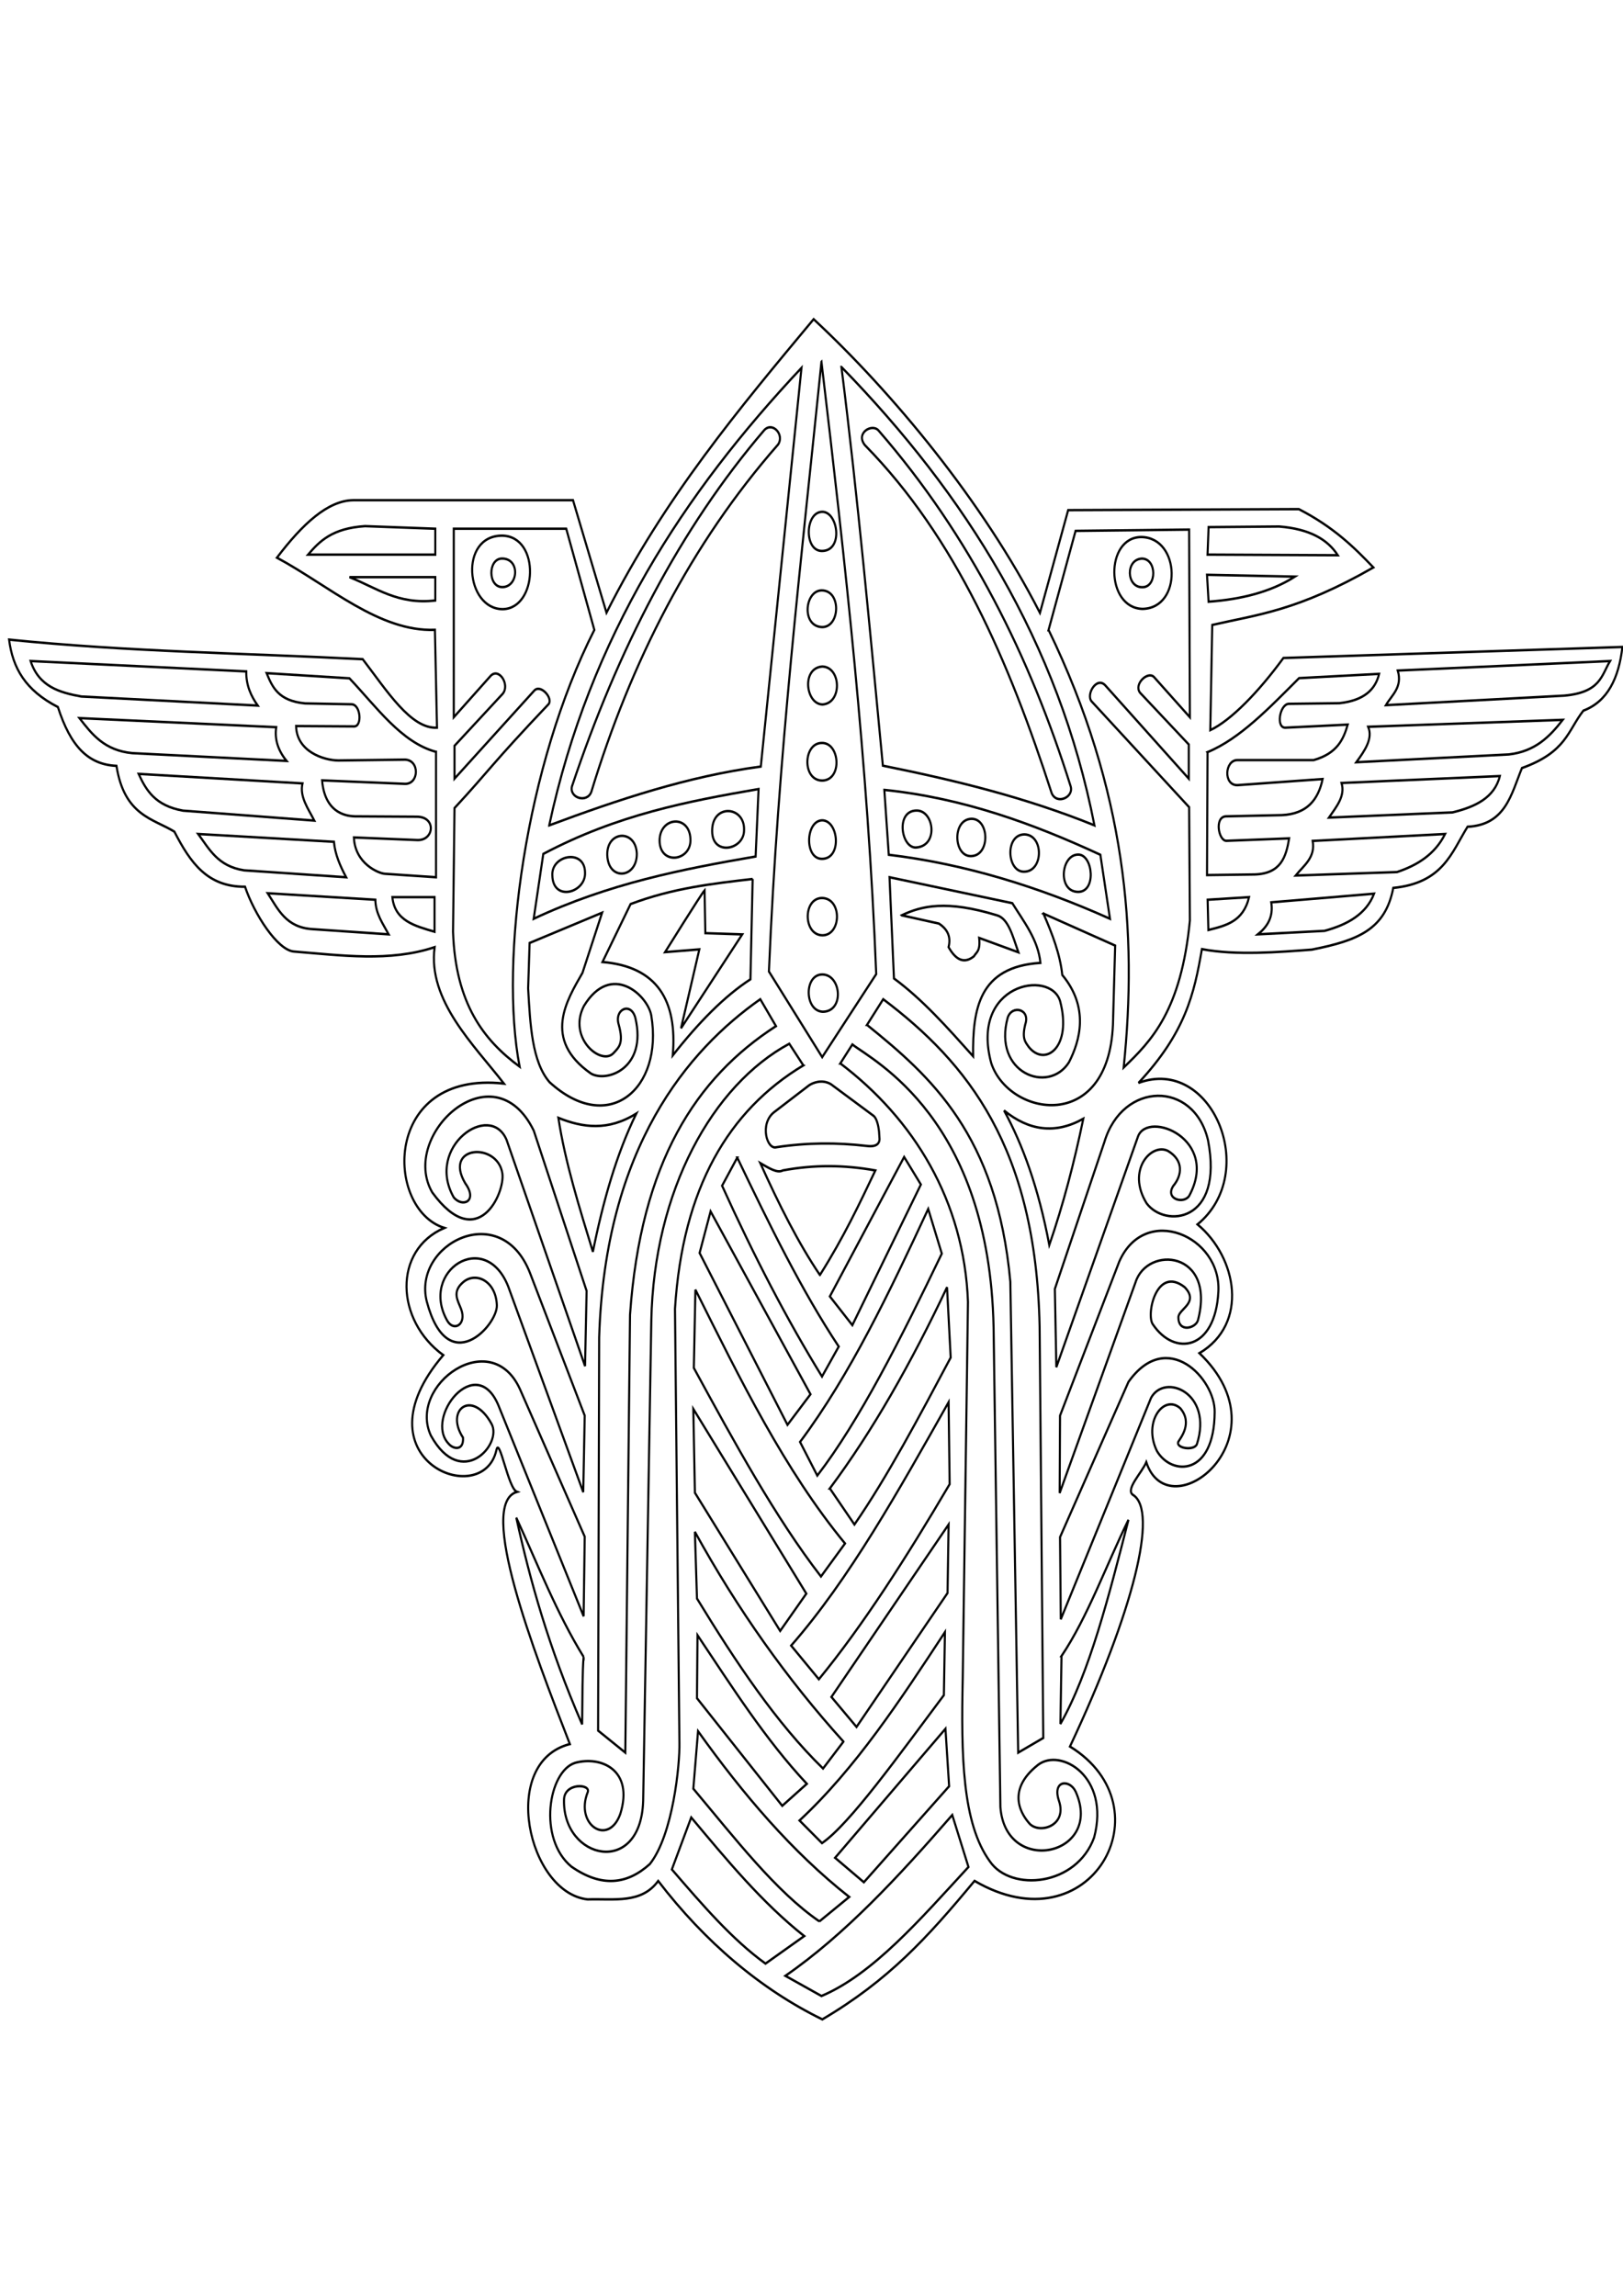 <?xml version="1.0" encoding="UTF-8" standalone="no"?>
<!-- Created with Inkscape (http://www.inkscape.org/) -->

<svg
   xmlns:dc="http://purl.org/dc/elements/1.1/"
   xmlns:cc="http://creativecommons.org/ns#"
   xmlns:rdf="http://www.w3.org/1999/02/22-rdf-syntax-ns#"
   xmlns:svg="http://www.w3.org/2000/svg"
   xmlns="http://www.w3.org/2000/svg"
   xmlns:sodipodi="http://sodipodi.sourceforge.net/DTD/sodipodi-0.dtd"
   xmlns:inkscape="http://www.inkscape.org/namespaces/inkscape"
   width="210mm"
   height="297mm"
   viewBox="0 0 210 297"
   version="1.1"
   id="svg8"
   inkscape:version="0.92.2 (5c3e80d, 2017-08-06)"
   sodipodi:docname="odin helmet.svg">
  <defs
     id="defs2" />
  <sodipodi:namedview
     id="base"
     pagecolor="#ffffff"
     bordercolor="#666666"
     borderopacity="1.0"
     inkscape:pageopacity="0.0"
     inkscape:pageshadow="2"
     inkscape:zoom="0.49497475"
     inkscape:cx="194.75505"
     inkscape:cy="479.68567"
     inkscape:document-units="mm"
     inkscape:current-layer="layer1"
     showgrid="false"
     inkscape:window-width="1920"
     inkscape:window-height="1031"
     inkscape:window-x="0"
     inkscape:window-y="0"
     inkscape:window-maximized="1"
     inkscape:snap-global="false" />
  <g
     inkscape:label="Layer 1"
     inkscape:groupmode="layer"
     id="layer1">
    <g
       id="g1585"
       transform="matrix(1.013,0,0,1.184,-0.538,32.926)">
      <path
         sodipodi:nodetypes="cccc"
         inkscape:connector-curvature="0"
         id="path880"
         d="M 70.682,62.371 C 75.862,41.717 87.935,26.011 102.904,12.384 l -5.197,43.562 c -9.315,1.07 -18.209,3.612 -27.025,6.426 z"
         style="fill:none;stroke:#000000;stroke-width:0.265px;stroke-linecap:butt;stroke-linejoin:miter;stroke-opacity:1" />
      <path
         sodipodi:nodetypes="ccccc"
         inkscape:connector-curvature="0"
         id="path882"
         d="m 105.455,11.722 c -2.587,21.738 -5.552,42.974 -6.709,66.618 l 6.804,9.355 6.898,-9.071 c -1.057,-22.938 -3.956,-44.954 -6.993,-66.902 z"
         style="fill:none;stroke:#000000;stroke-width:0.265px;stroke-linecap:butt;stroke-linejoin:miter;stroke-opacity:1" />
      <path
         sodipodi:nodetypes="cccc"
         inkscape:connector-curvature="0"
         id="path884"
         d="m 108.007,12.289 c 2.11,14.348 3.666,28.972 5.292,43.562 9.108,1.573 18.167,3.448 27.025,6.52 C 135.741,42.376 123.908,26.248 108.007,12.289 Z"
         style="fill:none;stroke:#000000;stroke-width:0.265px;stroke-linecap:butt;stroke-linejoin:miter;stroke-opacity:1" />
      <path
         sodipodi:nodetypes="ccccc"
         inkscape:connector-curvature="0"
         id="path886"
         d="m 69.926,65.49 c 9.488,-4.295 18.504,-5.756 27.498,-7.087 l -0.378,7.371 c -9.361,1.38 -18.74,2.948 -28.348,6.804 z"
         style="fill:none;stroke:#000000;stroke-width:0.265px;stroke-linecap:butt;stroke-linejoin:miter;stroke-opacity:1" />
      <path
         sodipodi:nodetypes="ccccc"
         inkscape:connector-curvature="0"
         id="path888"
         d="m 113.487,58.497 0.567,7.087 c 9.683,1.004 19.074,3.47 28.254,6.993 l -1.228,-6.993 c -8.579,-3.393 -17.511,-6.197 -27.592,-7.087 z"
         style="fill:none;stroke:#000000;stroke-width:0.265px;stroke-linecap:butt;stroke-linejoin:miter;stroke-opacity:1" />
      <path
         sodipodi:nodetypes="cccccc"
         inkscape:connector-curvature="0"
         id="path890"
         d="M 96.667,68.23 96.384,79.191 c -3.307,1.84 -6.615,4.712 -9.922,8.315 0.608,-6.042 -2.029,-9.704 -8.977,-10.205 l 3.591,-6.331 c 5.362,-1.736 10.475,-2.233 15.592,-2.74 z"
         style="fill:none;stroke:#000000;stroke-width:0.265px;stroke-linecap:butt;stroke-linejoin:miter;stroke-opacity:1" />
      <path
         sodipodi:nodetypes="cccccc"
         inkscape:connector-curvature="0"
         id="path892"
         d="m 114.149,68.041 0.567,11.056 c 3.705,2.333 6.895,5.437 10.111,8.504 -0.069,-5.145 0.723,-9.778 8.599,-10.205 -0.298,-2.533 -2.101,-4.464 -3.591,-6.52 z"
         style="fill:none;stroke:#000000;stroke-width:0.265px;stroke-linecap:butt;stroke-linejoin:miter;stroke-opacity:1" />
      <path
         sodipodi:nodetypes="cccccccccccccc"
         inkscape:connector-curvature="0"
         id="path894"
         d="m 58.492,29.96 h 14.363 l 3.591,11.056 c -8.739,14.737 -12.165,36.043 -9.544,47.719 C 62.338,85.855 58.709,81.876 58.397,73.994 l 0.189,-13.513 c 4.599,-4.252 4.605,-4.675 12.024,-11.363 0.573,-0.64 -1.002,-2.191 -1.819,-1.488 l -10.205,9.638 v -3.591 l 6.142,-5.67 c 0.976,-0.966 -0.434,-2.907 -1.512,-1.984 l -4.725,4.536 z"
         style="fill:none;stroke:#000000;stroke-width:0.265px;stroke-linecap:butt;stroke-linejoin:miter;stroke-opacity:1" />
      <path
         sodipodi:nodetypes="ccccc"
         inkscape:connector-curvature="0"
         id="path896"
         d="m 56.129,29.96 v 2.835 H 39.876 c 1.471,-1.473 3.086,-2.881 7.276,-3.118 z"
         style="fill:none;stroke:#000000;stroke-width:0.265px;stroke-linecap:butt;stroke-linejoin:miter;stroke-opacity:1" />
      <path
         sodipodi:nodetypes="cccc"
         inkscape:connector-curvature="0"
         id="path898"
         d="m 56.129,35.251 v 2.551 c -4.794,0.479 -7.558,-1.409 -10.961,-2.551 z"
         style="fill:none;stroke:#000000;stroke-width:0.265px;stroke-linecap:butt;stroke-linejoin:miter;stroke-opacity:1" />
      <path
         sodipodi:nodetypes="ccccccccccccccccccc"
         inkscape:connector-curvature="0"
         id="path900"
         d="m 56.224,54.339 v 13.702 l -6.52,-0.378 c -0.797,-0.033 -3.839,-1.111 -3.969,-3.969 l 8.126,0.283 c 2.137,0.052 2.424,-2.553 -0.095,-2.551 l -7.932,-0.039 c -0.548,-0.031 -3.787,-0.033 -4.163,-3.93 l 10.583,0.378 c 1.822,0.038 1.905,-2.598 0,-2.646 l -8.504,0.094 c -1.886,-0.018 -5.336,-0.984 -5.398,-3.763 l 7.391,0.039 c 1.084,0.038 0.872,-2.413 -0.323,-2.418 l -5.923,-0.094 c -3.443,-0.282 -4.176,-1.796 -4.914,-3.307 l 10.583,0.567 c 3.478,3.144 6.635,7.01 11.056,8.032 z"
         style="fill:none;stroke:#000000;stroke-width:0.265px;stroke-linecap:butt;stroke-linejoin:miter;stroke-opacity:1" />
      <path
         sodipodi:nodetypes="cccc"
         inkscape:connector-curvature="0"
         id="path902"
         d="m 56.035,73.994 v -3.78 h -5.386 c 0.297,2.592 2.884,3.148 5.386,3.78 z"
         style="fill:none;stroke:#000000;stroke-width:0.265px;stroke-linecap:butt;stroke-linejoin:miter;stroke-opacity:1" />
      <path
         sodipodi:nodetypes="cccccccccccc"
         inkscape:connector-curvature="0"
         id="path904"
         d="m 77.438,71.915 -9.26,3.307 -0.189,4.961 c 0.266,3.957 0.484,8.018 2.74,10.253 7.563,5.905 14.531,0.698 12.993,-7.276 -0.448,-2.232 -5.13,-5.925 -8.607,-1.056 -2.108,3.501 2.198,6.536 3.75,5.175 0.707,-0.65 1.362,-1.066 0.699,-3.127 -0.621,-1.71 1.579,-2.544 2.126,-0.725 1.512,5.512 -3.679,7.061 -5.67,6.064 -6.267,-3.745 -3.058,-8.051 -1.087,-11.009 z"
         style="fill:none;stroke:#000000;stroke-width:0.265px;stroke-linecap:butt;stroke-linejoin:miter;stroke-opacity:1" />
      <path
         sodipodi:nodetypes="ccccc"
         inkscape:connector-curvature="0"
         id="path906"
         d="m 31.986,45.551 c -0.026,1.538 0.614,2.695 1.465,3.733 L 10.914,48.292 C 8.122,47.861 5.497,47.204 4.441,44.417 Z"
         style="fill:none;stroke:#000000;stroke-width:0.265px;stroke-linecap:butt;stroke-linejoin:miter;stroke-opacity:1" />
      <path
         sodipodi:nodetypes="ccccc"
         inkscape:connector-curvature="0"
         id="path908"
         d="m 35.813,51.646 c -0.217,1.228 0.155,2.457 1.323,3.685 L 17.434,54.481 c -3.566,-0.29 -5.157,-2.062 -6.756,-3.827 z"
         style="fill:none;stroke:#000000;stroke-width:0.265px;stroke-linecap:butt;stroke-linejoin:miter;stroke-opacity:1" />
      <path
         sodipodi:nodetypes="ccccc"
         inkscape:connector-curvature="0"
         id="path910"
         d="m 39.168,57.788 c -0.395,1.444 0.715,2.738 1.512,4.063 L 23.907,60.765 c -3.557,-0.545 -4.713,-2.233 -5.67,-4.016 z"
         style="fill:none;stroke:#000000;stroke-width:0.265px;stroke-linecap:butt;stroke-linejoin:miter;stroke-opacity:1" />
      <path
         sodipodi:nodetypes="ccccc"
         inkscape:connector-curvature="0"
         id="path912"
         d="m 43.184,64.167 c 0.142,1.367 0.793,2.632 1.559,3.874 L 31.703,67.285 c -3.355,-0.447 -4.431,-2.318 -5.859,-3.969 z"
         style="fill:none;stroke:#000000;stroke-width:0.265px;stroke-linecap:butt;stroke-linejoin:miter;stroke-opacity:1" />
      <path
         sodipodi:nodetypes="ccccc"
         inkscape:connector-curvature="0"
         id="path914"
         d="m 48.475,70.498 c 0.026,1.53 0.961,2.607 1.701,3.78 l -9.733,-0.567 c -3.379,-0.18 -4.393,-2.169 -5.717,-3.922 z"
         style="fill:none;stroke:#000000;stroke-width:0.265px;stroke-linecap:butt;stroke-linejoin:miter;stroke-opacity:1" />
      <path
         sodipodi:nodetypes="ccc"
         inkscape:connector-curvature="0"
         id="path916"
         d="m 64.681,30.716 c 4.926,0.079 4.523,8.001 0.047,8.032 -4.729,-0.02 -5.606,-8.043 -0.047,-8.032 z"
         style="fill:none;stroke:#000000;stroke-width:0.265px;stroke-linecap:butt;stroke-linejoin:miter;stroke-opacity:1" />
      <path
         sodipodi:nodetypes="ccc"
         inkscape:connector-curvature="0"
         id="path918"
         d="m 64.634,33.22 c -1.808,0.032 -1.798,3.149 0.094,3.118 2.027,-0.041 2.271,-3.135 -0.094,-3.118 z"
         style="fill:none;stroke:#000000;stroke-width:0.265px;stroke-linecap:butt;stroke-linejoin:miter;stroke-opacity:1" />
      <path
         sodipodi:nodetypes="ccc"
         inkscape:connector-curvature="0"
         id="path920"
         d="m 105.559,78.66 c -2.352,0.022 -2.288,3.987 0.067,4.076 2.776,-0.022 2.377,-4.054 -0.067,-4.076 z"
         style="fill:none;stroke:#000000;stroke-width:0.265px;stroke-linecap:butt;stroke-linejoin:miter;stroke-opacity:1" />
      <path
         sodipodi:nodetypes="ccc"
         inkscape:connector-curvature="0"
         id="path922"
         d="m 105.526,70.308 c -2.461,0.022 -2.424,4.054 0.067,4.076 2.42,-0.021 2.521,-4.033 -0.067,-4.076 z"
         style="fill:none;stroke:#000000;stroke-width:0.265px;stroke-linecap:butt;stroke-linejoin:miter;stroke-opacity:1" />
      <path
         sodipodi:nodetypes="ccc"
         inkscape:connector-curvature="0"
         id="path924"
         d="m 105.526,61.822 c 2.121,-0.008 2.582,4.165 0.033,4.209 -2.306,0.049 -2.16,-4.136 -0.033,-4.209 z"
         style="fill:none;stroke:#000000;stroke-width:0.265px;stroke-linecap:butt;stroke-linejoin:miter;stroke-opacity:1" />
      <path
         sodipodi:nodetypes="ccc"
         inkscape:connector-curvature="0"
         id="path926"
         d="m 105.559,57.479 c -2.601,-0.019 -2.437,-4.068 -0.1,-4.109 2.357,-0.094 2.711,4.053 0.1,4.109 z"
         style="fill:none;stroke:#000000;stroke-width:0.265px;stroke-linecap:butt;stroke-linejoin:miter;stroke-opacity:1" />
      <path
         sodipodi:nodetypes="ccc"
         inkscape:connector-curvature="0"
         id="path928"
         d="m 105.559,45.018 c 2.436,0.056 2.553,4.009 0.033,4.143 -2.146,-0.027 -2.728,-3.971 -0.033,-4.143 z"
         style="fill:none;stroke:#000000;stroke-width:0.265px;stroke-linecap:butt;stroke-linejoin:miter;stroke-opacity:1" />
      <path
         sodipodi:nodetypes="ccc"
         inkscape:connector-curvature="0"
         id="path930"
         d="m 105.492,36.699 c -2.183,0.003 -2.64,3.956 0.067,4.009 2.289,-0.015 2.452,-3.994 -0.067,-4.009 z"
         style="fill:none;stroke:#000000;stroke-width:0.265px;stroke-linecap:butt;stroke-linejoin:miter;stroke-opacity:1" />
      <path
         sodipodi:nodetypes="ccc"
         inkscape:connector-curvature="0"
         id="path932"
         d="m 105.526,32.389 c -2.317,0.024 -2.195,-4.256 0.033,-4.276 2.015,-0.01 2.737,4.264 -0.033,4.276 z"
         style="fill:none;stroke:#000000;stroke-width:0.265px;stroke-linecap:butt;stroke-linejoin:miter;stroke-opacity:1" />
      <path
         inkscape:connector-curvature="0"
         id="path934"
         d="M 90.525,69.473 C 90.124,69.841 85.48,76.222 85.48,76.222 l 4.377,-0.301 -2.339,8.619 7.818,-10.256 -4.711,-0.134 z"
         style="fill:none;stroke:#000000;stroke-width:0.265px;stroke-linecap:butt;stroke-linejoin:miter;stroke-opacity:1" />
      <path
         sodipodi:nodetypes="cccccccc"
         inkscape:connector-curvature="0"
         id="path936"
         d="m 115.71,72.2 4.744,0.902 c 1.207,0.67 1.543,1.546 1.236,2.572 0.99,1.507 2.072,1.812 3.241,1.002 0.321,-0.473 0.843,-0.541 0.668,-2.005 l 5.011,1.57 c -0.707,-1.714 -1.267,-3.69 -2.74,-4.042 -6.448,-1.687 -9.586,-1.042 -12.161,0 z"
         style="fill:none;stroke:#000000;stroke-width:0.265px;stroke-linecap:butt;stroke-linejoin:miter;stroke-opacity:1" />
      <path
         sodipodi:nodetypes="ccc"
         inkscape:connector-curvature="0"
         id="path938"
         d="m 117.62,60.753 c 2.231,-0.007 2.839,3.915 -0.134,4.042 -1.883,-0.009 -2.575,-4.048 0.134,-4.042 z"
         style="fill:none;stroke:#000000;stroke-width:0.265px;stroke-linecap:butt;stroke-linejoin:miter;stroke-opacity:1" />
      <path
         sodipodi:nodetypes="ccc"
         inkscape:connector-curvature="0"
         id="path940"
         d="m 124.635,61.655 c -2.509,0.043 -2.323,4.089 -0.1,4.076 2.498,-0.008 2.402,-4.068 0.1,-4.076 z"
         style="fill:none;stroke:#000000;stroke-width:0.265px;stroke-linecap:butt;stroke-linejoin:miter;stroke-opacity:1" />
      <path
         sodipodi:nodetypes="ccc"
         inkscape:connector-curvature="0"
         id="path942"
         d="m 131.384,63.359 c -2.526,0.022 -2.248,4.087 -0.067,4.076 2.519,0.011 2.57,-4.02 0.067,-4.076 z"
         style="fill:none;stroke:#000000;stroke-width:0.265px;stroke-linecap:butt;stroke-linejoin:miter;stroke-opacity:1" />
      <path
         sodipodi:nodetypes="ccc"
         inkscape:connector-curvature="0"
         id="path944"
         d="m 138.3,65.564 c -2.248,-0.061 -2.737,4.014 -0.1,4.076 2.407,0.051 1.952,-4.017 0.1,-4.076 z"
         style="fill:none;stroke:#000000;stroke-width:0.265px;stroke-linecap:butt;stroke-linejoin:miter;stroke-opacity:1" />
      <path
         sodipodi:nodetypes="ccc"
         inkscape:connector-curvature="0"
         id="path946"
         d="m 91.494,63.025 c -0.06,-3.062 4.191,-2.8 4.076,-0.134 0.012,2.172 -4.044,2.869 -4.076,0.134 z"
         style="fill:none;stroke:#000000;stroke-width:0.265px;stroke-linecap:butt;stroke-linejoin:miter;stroke-opacity:1" />
      <path
         sodipodi:nodetypes="ccc"
         inkscape:connector-curvature="0"
         id="path948"
         d="m 88.721,63.86 c -0.122,-2.701 -3.941,-2.441 -3.942,0.2 0.056,2.739 4.098,2.214 3.942,-0.2 z"
         style="fill:none;stroke:#000000;stroke-width:0.265px;stroke-linecap:butt;stroke-linejoin:miter;stroke-opacity:1" />
      <path
         sodipodi:nodetypes="ccc"
         inkscape:connector-curvature="0"
         id="path950"
         d="m 78.097,65.598 c 0.094,2.881 3.804,2.599 3.775,-0.134 -0.126,-2.697 -3.847,-2.535 -3.775,0.134 z"
         style="fill:none;stroke:#000000;stroke-width:0.265px;stroke-linecap:butt;stroke-linejoin:miter;stroke-opacity:1" />
      <path
         sodipodi:nodetypes="ccc"
         inkscape:connector-curvature="0"
         id="path952"
         d="m 71.081,67.836 c 0.072,2.946 4.326,1.897 4.176,-0.334 -0.058,-2.598 -4.326,-1.902 -4.176,0.334 z"
         style="fill:none;stroke:#000000;stroke-width:0.265px;stroke-linecap:butt;stroke-linejoin:miter;stroke-opacity:1" />
      <path
         sodipodi:nodetypes="ccccc"
         inkscape:connector-curvature="0"
         id="path954"
         d="M 99.913,20.763 C 100.754,19.719 99.248,18.246 98.176,19.16 87.348,29.983 79.428,43.195 73.587,58.114 c -0.361,1.269 1.921,1.859 2.472,0.601 5.078,-14.256 12.721,-27.08 23.854,-37.952 z"
         style="fill:none;stroke:#000000;stroke-width:0.265px;stroke-linecap:butt;stroke-linejoin:miter;stroke-opacity:1" />
      <path
         sodipodi:nodetypes="ccccc"
         inkscape:connector-curvature="0"
         id="path975"
         d="m 111.005,20.83 c -1.238,-1.334 0.915,-2.402 1.737,-1.604 11.761,11.583 19.343,24.747 24.522,38.821 0.521,1.239 -1.76,2.132 -2.405,0.802 -5.447,-14.39 -12.219,-27.872 -23.854,-38.019 z"
         style="fill:none;stroke:#000000;stroke-width:0.265px;stroke-linecap:butt;stroke-linejoin:miter;stroke-opacity:1" />
      <path
         sodipodi:nodetypes="ccccccc"
         inkscape:connector-curvature="0"
         id="path977"
         d="M 99.646,84.307 97.641,81.367 C 88.453,86.904 77.821,97.48 77.061,118.317 l -0.134,42.964 3.475,2.405 0.601,-47.841 C 82.384,99.15 89.462,89.934 99.646,84.307 Z"
         style="fill:none;stroke:#000000;stroke-width:0.265px;stroke-linecap:butt;stroke-linejoin:miter;stroke-opacity:1" />
      <path
         sodipodi:nodetypes="cccc"
         inkscape:connector-curvature="0"
         id="path979"
         d="m 71.85,94.329 c 3.104,1.063 6.322,1.475 9.956,-0.468 -2.541,4.44 -4.248,9.595 -5.546,15.101 -1.74,-4.878 -3.534,-9.755 -4.41,-14.633 z"
         style="fill:none;stroke:#000000;stroke-width:0.265px;stroke-linecap:butt;stroke-linejoin:miter;stroke-opacity:1" />
      <path
         sodipodi:nodetypes="ccccccccc"
         inkscape:connector-curvature="0"
         id="path981"
         d="m 75.458,113.238 -0.2,8.219 -10.023,-24.722 c -2.106,-4.258 -10.41,0.755 -6.749,6.281 1.113,1.153 3.131,0.436 1.47,-1.537 -2.854,-4.156 4.138,-4.522 4.744,-1.069 0.351,2.136 -3.18,8.833 -8.954,2.071 -4.252,-6.282 7.816,-15.791 12.963,-6.749 z"
         style="fill:none;stroke:#000000;stroke-width:0.265px;stroke-linecap:butt;stroke-linejoin:miter;stroke-opacity:1" />
      <path
         sodipodi:nodetypes="ccccccccccccc"
         inkscape:connector-curvature="0"
         id="path983"
         d="m 103.14,88.593 -1.795,-2.362 C 91.58,90.738 84.048,102.23 83.722,116.516 l -1.039,52.444 c -0.307,8.355 -10.272,6.425 -10.111,-0.095 1.7e-4,-1.925 3.473,-1.783 3.024,-0.85 -1.662,3.572 2.663,5.979 4.17,2.357 1.744,-4.813 -2.493,-6.351 -5.776,-5.569 -3.429,0.922 -4.793,8.296 -0.472,11.339 3.874,2.314 7.149,1.935 10.016,-0.283 2.974,-3.21 3.836,-10.908 3.78,-13.229 l -0.567,-47.436 c 0.971,-13.228 6.861,-21.683 16.395,-26.6 z"
         style="fill:none;stroke:#000000;stroke-width:0.265px;stroke-linecap:butt;stroke-linejoin:miter;stroke-opacity:1" />
      <path
         sodipodi:nodetypes="ccccccccc"
         inkscape:connector-curvature="0"
         id="path985"
         d="m 99.712,97.536 c 3.853,-0.499 7.706,-0.526 11.559,-0.134 1.301,0.138 1.579,-0.335 1.604,-0.735 l -0.067,-0.869 c -0.074,-0.576 -0.274,-1.369 -0.668,-1.67 l -5.479,-3.475 c -1.141,-0.581 -2.35,-0.143 -2.806,0.134 l -4.477,2.94 c -1.857,1.286 -0.875,4.131 0.334,3.809 z"
         style="fill:none;stroke:#000000;stroke-width:0.265px;stroke-linecap:butt;stroke-linejoin:miter;stroke-opacity:1" />
      <path
         sodipodi:nodetypes="ccccc"
         inkscape:connector-curvature="0"
         id="path987"
         d="m 105.258,111.501 c 3.07,-4.163 5.051,-7.782 7.083,-11.426 -3.942,-0.611 -7.884,-0.636 -11.827,0 -0.714,0.342 -1.816,-0.286 -2.873,-0.802 2.388,4.53 4.875,8.762 7.617,12.228 z"
         style="fill:none;stroke:#000000;stroke-width:0.265px;stroke-linecap:butt;stroke-linejoin:miter;stroke-opacity:1" />
      <path
         sodipodi:nodetypes="ccccc"
         inkscape:connector-curvature="0"
         id="path989"
         d="m 94.701,98.672 -1.938,3.074 c 4.07,7.685 8.314,14.674 12.762,20.847 l 2.138,-3.274 c -4.718,-6.087 -8.863,-13.322 -12.963,-20.647 z"
         style="fill:none;stroke:#000000;stroke-width:0.265px;stroke-linecap:butt;stroke-linejoin:miter;stroke-opacity:1" />
      <path
         inkscape:connector-curvature="0"
         id="path991"
         d="m 106.528,113.84 9.488,-15.234 2.138,3.007 -8.753,15.368 z"
         style="fill:none;stroke:#000000;stroke-width:0.265px;stroke-linecap:butt;stroke-linejoin:miter;stroke-opacity:1" />
      <path
         inkscape:connector-curvature="0"
         id="path993"
         d="m 91.294,104.552 12.762,19.978 -2.94,3.341 -11.225,-18.776 z"
         style="fill:none;stroke:#000000;stroke-width:0.265px;stroke-linecap:butt;stroke-linejoin:miter;stroke-opacity:1" />
      <path
         sodipodi:nodetypes="ccccc"
         inkscape:connector-curvature="0"
         id="path995"
         d="m 119.09,104.285 c -4.941,9.088 -9.948,18.098 -16.37,25.457 l 2.205,3.675 c 5.378,-5.99 10.648,-14.909 15.903,-24.255 z"
         style="fill:none;stroke:#000000;stroke-width:0.265px;stroke-linecap:butt;stroke-linejoin:miter;stroke-opacity:1" />
      <path
         sodipodi:nodetypes="ccccc"
         inkscape:connector-curvature="0"
         id="path997"
         d="m 89.356,113.105 c 5.741,9.832 11.408,19.734 19.11,27.729 l -3.074,3.608 C 99.57,137.994 94.362,129.827 89.155,121.657 Z"
         style="fill:none;stroke:#000000;stroke-width:0.265px;stroke-linecap:butt;stroke-linejoin:miter;stroke-opacity:1" />
      <path
         sodipodi:nodetypes="ccccc"
         inkscape:connector-curvature="0"
         id="path999"
         d="m 106.528,134.82 3.14,3.942 c 4.181,-5.172 8.236,-11.719 12.294,-18.241 l -0.468,-7.684 c -4.573,8.278 -9.513,15.719 -14.967,21.983 z"
         style="fill:none;stroke:#000000;stroke-width:0.265px;stroke-linecap:butt;stroke-linejoin:miter;stroke-opacity:1" />
      <path
         inkscape:connector-curvature="0"
         id="path1001"
         d="m 89.089,126.134 14.433,20.179 -3.341,4.076 -10.891,-15.101 z"
         style="fill:none;stroke:#000000;stroke-width:0.265px;stroke-linecap:butt;stroke-linejoin:miter;stroke-opacity:1" />
      <path
         sodipodi:nodetypes="ccccc"
         inkscape:connector-curvature="0"
         id="path1003"
         d="m 101.583,151.993 c 7.453,-7.283 13.762,-16.982 20.112,-26.593 l 0.134,8.954 c -5.515,8.012 -11.064,15.434 -16.704,21.315 z"
         style="fill:none;stroke:#000000;stroke-width:0.265px;stroke-linecap:butt;stroke-linejoin:miter;stroke-opacity:1" />
      <path
         inkscape:connector-curvature="0"
         id="path1005"
         d="m 106.728,157.605 3.207,3.274 11.626,-14.633 0.134,-7.484 z"
         style="fill:none;stroke:#000000;stroke-width:0.265px;stroke-linecap:butt;stroke-linejoin:miter;stroke-opacity:1" />
      <path
         sodipodi:nodetypes="ccccc"
         inkscape:connector-curvature="0"
         id="path1007"
         d="m 108.265,162.483 -2.606,2.94 C 99.685,160.444 94.532,153.823 89.556,146.848 l -0.267,-7.283 c 5.444,8.458 11.768,16.099 18.976,22.918 z"
         style="fill:none;stroke:#000000;stroke-width:0.265px;stroke-linecap:butt;stroke-linejoin:miter;stroke-opacity:1" />
      <path
         sodipodi:nodetypes="ccccc"
         inkscape:connector-curvature="0"
         id="path1009"
         d="m 100.447,169.499 3.14,-2.405 c -5.261,-4.806 -9.55,-10.584 -13.965,-16.237 l -0.067,6.882 z"
         style="fill:none;stroke:#000000;stroke-width:0.265px;stroke-linecap:butt;stroke-linejoin:miter;stroke-opacity:1" />
      <path
         sodipodi:nodetypes="ccccc"
         inkscape:connector-curvature="0"
         id="path1011"
         d="m 102.652,171.102 c 7.177,-5.71 12.873,-13.149 18.575,-20.58 l -0.134,6.882 c -5.823,6.657 -12.037,14.097 -15.568,16.17 z"
         style="fill:none;stroke:#000000;stroke-width:0.265px;stroke-linecap:butt;stroke-linejoin:miter;stroke-opacity:1" />
      <path
         inkscape:connector-curvature="0"
         id="path1013"
         d="m 107.196,175.178 3.675,2.673 10.891,-10.49 -0.468,-6.281 z"
         style="fill:none;stroke:#000000;stroke-width:0.265px;stroke-linecap:butt;stroke-linejoin:miter;stroke-opacity:1" />
      <path
         sodipodi:nodetypes="ccccc"
         inkscape:connector-curvature="0"
         id="path1015"
         d="m 105.192,182.127 3.809,-2.673 c -7.283,-4.908 -13.535,-11.19 -19.31,-18.108 l -0.601,6.281 c 5.304,5.409 10.559,11.254 16.103,14.499 z"
         style="fill:none;stroke:#000000;stroke-width:0.265px;stroke-linecap:butt;stroke-linejoin:miter;stroke-opacity:1" />
      <path
         sodipodi:nodetypes="ccccc"
         inkscape:connector-curvature="0"
         id="path1017"
         d="m 98.309,186.738 4.944,-3.007 c -5.393,-3.656 -9.897,-8.327 -14.433,-12.963 l -2.472,5.679 c 3.864,3.84 7.728,7.679 11.96,10.29 z"
         style="fill:none;stroke:#000000;stroke-width:0.265px;stroke-linecap:butt;stroke-linejoin:miter;stroke-opacity:1" />
      <path
         sodipodi:nodetypes="ccccc"
         inkscape:connector-curvature="0"
         id="path1019"
         d="m 100.848,188.074 c 7.567,-4.472 14.495,-10.861 21.315,-17.573 l 2.071,5.679 c -6.114,5.673 -12.175,11.707 -18.776,14.098 z"
         style="fill:none;stroke:#000000;stroke-width:0.265px;stroke-linecap:butt;stroke-linejoin:miter;stroke-opacity:1" />
      <path
         sodipodi:nodetypes="cccccccccc"
         inkscape:connector-curvature="0"
         id="path1021"
         d="m 75.028,135.226 0.189,-8.363 -6.993,-15.592 c -3.729,-8.141 -15.033,-3.134 -13.182,3.118 2.657,8.586 9.029,2.62 8.953,0.425 -0.107,-2.654 -2.665,-3.701 -4.276,-2.551 -1.502,1.08 -0.706,2.017 -0.283,2.977 0.722,1.677 -0.966,2.512 -1.795,1.228 -3.537,-5.419 4.847,-10.067 7.796,-3.733 z"
         style="fill:none;stroke:#000000;stroke-width:0.265px;stroke-linecap:butt;stroke-linejoin:miter;stroke-opacity:1" />
      <path
         sodipodi:nodetypes="cccc"
         inkscape:connector-curvature="0"
         id="path1023"
         d="m 75.076,153.227 c -3.442,-4.783 -5.847,-10.085 -8.599,-15.214 1.769,6.907 4.137,14.175 8.41,22.584 0.034,-2.807 0.036,-5.993 0.189,-7.371 z"
         style="fill:none;stroke:#000000;stroke-width:0.265px;stroke-linecap:butt;stroke-linejoin:miter;stroke-opacity:1" />
      <path
         sodipodi:nodetypes="ccccccccc"
         inkscape:connector-curvature="0"
         id="path1025"
         d="m 75.076,148.786 0.142,-8.693 -8.268,-16.111 c -3.697,-6.979 -14.372,-0.478 -11.387,5.055 3.879,6.024 9.206,0.959 7.749,-1.276 -2.449,-3.834 -5.989,-1.566 -3.638,1.512 0.102,1.45 -1.236,1.287 -1.843,0.661 -3.135,-2.821 3.504,-10.103 6.378,-4.158 z"
         style="fill:none;stroke:#000000;stroke-width:0.265px;stroke-linecap:butt;stroke-linejoin:miter;stroke-opacity:1" />
      <path
         sodipodi:nodetypes="ccccccccccc"
         inkscape:connector-curvature="0"
         id="path1027"
         d="m 133.804,72.01 9.166,3.496 -0.283,8.646 c -0.581,11.914 -13.277,10.04 -15.544,4.205 -2.75,-8.666 7.512,-10.302 8.788,-6.804 1.588,5.108 -1.949,7.265 -4.016,5.008 -0.393,-0.496 -0.883,-0.868 -0.425,-2.457 0.667,-1.661 -1.683,-2.158 -2.244,-0.732 -1.942,6.039 5.195,8.43 7.819,4.89 1.395,-2.325 2.63,-5.963 -0.85,-9.544 -0.273,-2.236 -1.264,-4.473 -2.41,-6.709 z"
         style="fill:none;stroke:#000000;stroke-width:0.265px;stroke-linecap:butt;stroke-linejoin:miter;stroke-opacity:1" />
      <path
         sodipodi:nodetypes="cccc"
         inkscape:connector-curvature="0"
         id="path1029"
         d="m 128.778,93.527 c 3.159,2.196 6.519,2.625 10.123,0.902 -1.156,4.766 -2.564,9.388 -4.343,13.798 -1.393,-6.307 -3.409,-10.971 -5.78,-14.7 z"
         style="fill:none;stroke:#000000;stroke-width:0.265px;stroke-linecap:butt;stroke-linejoin:miter;stroke-opacity:1" />
      <path
         sodipodi:nodetypes="ccccccc"
         inkscape:connector-curvature="0"
         id="path1031"
         d="m 111.272,84.173 2.071,-2.806 c 10.772,6.958 19.509,16.205 19.978,35.747 l 0.468,44.968 -3.207,1.604 -1.002,-51.449 C 127.871,96.18 119.405,89.798 111.272,84.173 Z"
         style="fill:none;stroke:#000000;stroke-width:0.265px;stroke-linecap:butt;stroke-linejoin:miter;stroke-opacity:1" />
      <path
         sodipodi:nodetypes="ccccccccccccc"
         inkscape:connector-curvature="0"
         id="path1033"
         d="m 107.864,88.382 1.537,-2.071 c 2.662,1.772 17.51,8.105 18.041,30.936 l 0.869,52.385 c 0.665,7.654 13.236,5.284 9.622,-1.67 -0.764,-1.406 -3.045,-1.289 -2.138,1.002 1.061,2.678 -2.385,3.619 -3.703,2.532 -0.915,-0.847 -3.261,-3.579 1.03,-6.474 2.873,-1.888 9.227,1.264 7.162,7.932 -2.25,5.335 -10.618,5.976 -13.309,2.625 -3.546,-4.164 -3.686,-11.549 -3.474,-20.045 l 0.668,-41.093 c -0.481,-11.057 -6.934,-19.98 -16.303,-26.059 z"
         style="fill:none;stroke:#000000;stroke-width:0.265px;stroke-linecap:butt;stroke-linejoin:miter;stroke-opacity:1" />
      <path
         sodipodi:nodetypes="cccc"
         inkscape:connector-curvature="0"
         id="path1035"
         d="m 136.119,153.133 -0.142,7.418 c 3.724,-5.616 6.197,-13.984 8.693,-22.301 -2.848,4.964 -5.223,10.639 -8.552,14.883 z"
         style="fill:none;stroke:#000000;stroke-width:0.265px;stroke-linecap:butt;stroke-linejoin:miter;stroke-opacity:1" />
      <path
         sodipodi:nodetypes="cccccccccc"
         inkscape:connector-curvature="0"
         id="path1037"
         d="m 135.93,140.14 8.741,-16.962 c 4.931,-5.937 11.097,-0.332 11.009,3.307 -0.044,7.006 -5.487,6.985 -7.371,4.252 -1.829,-3.188 0.901,-6.262 2.977,-4.677 1.621,1.614 0.033,3.25 -0.236,3.638 -0.422,0.74 2.019,1.047 2.362,0.283 2.096,-5.599 -4.12,-7.806 -5.859,-5.055 l -11.528,24.19 z"
         style="fill:none;stroke:#000000;stroke-width:0.265px;stroke-linecap:butt;stroke-linejoin:miter;stroke-opacity:1" />
      <path
         sodipodi:nodetypes="cccccccccc"
         inkscape:connector-curvature="0"
         id="path1039"
         d="m 135.882,135.321 0.047,-8.457 7.56,-16.82 c 3.27,-6.391 13.086,-2.826 12.662,3.307 -0.398,6.373 -5.593,7.078 -8.363,3.544 -0.904,-1.038 0.456,-6.474 4.063,-4.063 1.913,1.716 -0.826,2.386 -0.803,3.307 8.9e-4,1.699 2.245,1.176 2.504,0.283 2.304,-7.559 -6.484,-8.188 -7.985,-4.11 z"
         style="fill:none;stroke:#000000;stroke-width:0.265px;stroke-linecap:butt;stroke-linejoin:miter;stroke-opacity:1" />
      <path
         sodipodi:nodetypes="cccccccccccccc"
         inkscape:connector-curvature="0"
         id="path1041"
         d="m 134.465,41.016 3.449,-10.82 14.505,-0.142 0.095,20.505 -4.583,-4.394 c -0.772,-0.687 -2.598,0.757 -1.795,1.701 l 6.237,5.67 v 3.733 L 141.706,47.075 c -1.091,-1.009 -2.493,0.989 -1.748,1.748 l 12.461,11.564 0.095,12.379 c -1.116,9.828 -4.898,13.144 -8.457,16.064 1.779,-14.732 0.333,-30.245 -9.591,-47.814 z"
         style="fill:none;stroke:#000000;stroke-width:0.265px;stroke-linecap:butt;stroke-linejoin:miter;stroke-opacity:1" />
      <path
         sodipodi:nodetypes="ccc"
         inkscape:connector-curvature="0"
         id="path1043"
         d="m 146.334,30.869 c -4.695,-0.012 -4.603,7.758 0.134,7.851 5.081,-0.078 4.875,-7.767 -0.134,-7.851 z"
         style="fill:none;stroke:#000000;stroke-width:0.265px;stroke-linecap:butt;stroke-linejoin:miter;stroke-opacity:1" />
      <path
         sodipodi:nodetypes="ccc"
         inkscape:connector-curvature="0"
         id="path1045"
         d="m 146.384,33.225 c -2.134,0.097 -1.975,3.154 0.05,3.124 1.889,0.027 1.869,-3.117 -0.05,-3.124 z"
         style="fill:none;stroke:#000000;stroke-width:0.265px;stroke-linecap:butt;stroke-linejoin:miter;stroke-opacity:1" />
      <path
         sodipodi:nodetypes="ccccc"
         inkscape:connector-curvature="0"
         id="path1047"
         d="m 154.904,29.784 -0.134,3.007 16.638,0.067 c -1.281,-1.694 -3.534,-2.869 -7.484,-3.14 z"
         style="fill:none;stroke:#000000;stroke-width:0.265px;stroke-linecap:butt;stroke-linejoin:miter;stroke-opacity:1" />
      <path
         sodipodi:nodetypes="cccc"
         inkscape:connector-curvature="0"
         id="path1049"
         d="m 154.703,34.995 11.225,0.2 c -3.098,1.683 -6.859,2.48 -11.025,2.74 z"
         style="fill:none;stroke:#000000;stroke-width:0.265px;stroke-linecap:butt;stroke-linejoin:miter;stroke-opacity:1" />
      <path
         sodipodi:nodetypes="cccccccccccccccccc"
         inkscape:connector-curvature="0"
         id="path1051"
         d="m 154.77,54.372 -0.067,13.43 6.08,-0.067 c 3.371,-0.084 4.019,-1.93 4.41,-3.942 l -8.018,0.267 c -1.009,-0.006 -1.548,-2.605 -0.067,-2.673 l 7.149,-0.134 c 3.221,-0.127 4.656,-1.683 5.212,-3.942 l -10.891,0.668 c -1.811,0.017 -1.617,-2.725 0,-2.74 h 9.755 c 3.005,-0.736 3.794,-2.263 4.343,-3.875 l -7.951,0.334 c -1.236,0.053 -0.762,-2.517 0.401,-2.606 l 6.481,-0.067 c 3.142,-0.296 4.605,-1.488 5.078,-3.207 l -10.223,0.468 c -3.786,3.235 -7.541,6.618 -11.693,8.085 z"
         style="fill:none;stroke:#000000;stroke-width:0.265px;stroke-linecap:butt;stroke-linejoin:miter;stroke-opacity:1" />
      <path
         sodipodi:nodetypes="ccccc"
         inkscape:connector-curvature="0"
         id="path1053"
         d="m 179.066,45.457 c 0.629,1.826 -0.745,2.651 -1.512,3.78 l 22.773,-1.039 c 4.664,-0.356 4.762,-2.234 5.859,-3.78 z"
         style="fill:none;stroke:#000000;stroke-width:0.265px;stroke-linecap:butt;stroke-linejoin:miter;stroke-opacity:1" />
      <path
         sodipodi:nodetypes="ccccc"
         inkscape:connector-curvature="0"
         id="path1055"
         d="m 175.286,51.599 c 0.629,1.291 -0.414,2.583 -1.512,3.874 l 19.466,-0.85 c 3.39,-0.325 5.248,-1.963 6.898,-3.78 z"
         style="fill:none;stroke:#000000;stroke-width:0.265px;stroke-linecap:butt;stroke-linejoin:miter;stroke-opacity:1" />
      <path
         sodipodi:nodetypes="ccccc"
         inkscape:connector-curvature="0"
         id="path1057"
         d="m 171.885,57.741 c 0.501,1.433 -0.655,2.589 -1.606,3.78 l 15.78,-0.567 c 2.935,-0.608 5.364,-1.61 6.048,-3.969 z"
         style="fill:none;stroke:#000000;stroke-width:0.265px;stroke-linecap:butt;stroke-linejoin:miter;stroke-opacity:1" />
      <path
         sodipodi:nodetypes="ccccc"
         inkscape:connector-curvature="0"
         id="path1059"
         d="m 168.199,64.072 c 0.377,1.811 -1.134,2.677 -2.173,3.78 l 12.946,-0.378 c 2.581,-0.745 4.815,-1.908 6.142,-4.158 z"
         style="fill:none;stroke:#000000;stroke-width:0.265px;stroke-linecap:butt;stroke-linejoin:miter;stroke-opacity:1" />
      <path
         sodipodi:nodetypes="ccccc"
         inkscape:connector-curvature="0"
         id="path1061"
         d="m 162.908,70.781 c 0.294,1.596 -0.489,2.653 -1.701,3.496 l 8.504,-0.378 c 2.994,-0.692 5.347,-1.864 6.331,-4.063 z"
         style="fill:none;stroke:#000000;stroke-width:0.265px;stroke-linecap:butt;stroke-linejoin:miter;stroke-opacity:1" />
      <path
         sodipodi:nodetypes="cccc"
         inkscape:connector-curvature="0"
         id="path1063"
         d="m 154.781,70.498 0.095,3.307 c 2.213,-0.477 4.457,-0.905 5.197,-3.591 z"
         style="fill:none;stroke:#000000;stroke-width:0.265px;stroke-linecap:butt;stroke-linejoin:miter;stroke-opacity:1" />
      <path
         sodipodi:nodetypes="cccccccccc"
         inkscape:connector-curvature="0"
         id="path1065"
         d="m 135.457,121.572 -0.189,-8.552 6.331,-16.064 c 2.321,-6.624 11.427,-6.742 13.229,-0.189 2.056,9.067 -5.522,9.594 -7.843,6.898 -2.621,-3.644 0.66,-6.647 2.74,-5.717 2.018,1.04 1.805,2.66 0.661,3.827 -1.071,1.433 1.319,2.002 2.032,1.087 3.937,-6.226 -5.22,-9.363 -6.52,-6.52 z"
         style="fill:none;stroke:#000000;stroke-width:0.265px;stroke-linecap:butt;stroke-linejoin:miter;stroke-opacity:1" />
      <path
         sodipodi:nodetypes="ccccccccccccccccccscccccccsccccccccccccccccccc"
         inkscape:connector-curvature="0"
         id="path1067"
         d="M 104.457,7.066 C 94.952,16.83 85.414,26.549 77.997,39.138 L 73.721,26.844 h -28.063 c -3.252,0.028 -6.504,2.613 -9.755,6.281 6.665,3.071 13.059,8.109 20.179,7.884 l 0.267,10.691 C 53.009,51.847 49.958,47.675 46.86,44.216 31.821,43.555 16.954,43.409 1.691,42.078 c 0.466,3.082 2.048,5.523 6.235,7.365 1.62,4.293 3.853,6.281 7.482,6.429 0.997,5.44 4.682,5.757 7.397,7.187 2.062,3.422 4.227,6.038 9.024,6.02 1.183,3.001 4.126,6.893 6.211,7.076 6.105,0.419 12.266,1.161 18.008,-0.474 -0.927,5.835 5.07,10.72 8.852,14.906 -15.522,-1.483 -15.257,13.712 -7.617,15.769 -6.59,2.442 -6.237,10.102 -0.134,13.898 -11.351,11.368 5.052,17.04 6.787,10.378 0.406,-1.559 1.493,4.21 2.627,4.562 -5.11,1.297 2.145,17.44 6.756,27.556 -9.068,1.983 -5.368,16.259 2.272,16.972 3.415,-0.088 6.866,0.502 9.009,-2.014 5.974,6.666 13.111,11.844 20.967,15.124 8.436,-4.262 13.373,-8.876 19.442,-15.132 14.854,7.435 24.82,-8.023 12.188,-14.682 8.155,-14.836 11.286,-25.731 8.067,-27.484 -1.063,-0.579 1.135,-2.443 1.682,-3.584 2.893,7.554 18.074,-2.654 6.787,-11.908 6.324,-3.216 4.823,-10.454 -0.244,-14.071 8.056,-5.681 1.801,-18.436 -7.54,-15.458 6.003,-5.511 7.111,-9.722 8.101,-14.619 4.323,0.711 9.843,0.326 14.043,0.055 5.929,-1.006 9.381,-2.21 10.399,-6.742 6.355,-0.542 7.448,-3.862 9.488,-6.682 4.859,-0.209 5.582,-3.556 6.949,-6.414 5.682,-1.751 5.832,-4.063 7.845,-6.273 3.096,-1.002 4.531,-3.563 4.984,-6.957 l -43.298,1.203 c -3.141,3.684 -6.698,6.825 -9.34,7.884 l 0.252,-11.493 c 5.85,-1.147 10.889,-1.534 20.58,-6.281 -2.47,-2.213 -5.073,-4.409 -9.522,-6.374 l -29.464,0.111 -3.603,11.225 C 126.07,26.949 114.474,15.032 104.457,7.066 Z"
         style="fill:none;stroke:#000000;stroke-width:0.265px;stroke-linecap:butt;stroke-linejoin:miter;stroke-opacity:1" />
    </g>
  </g>
</svg>
